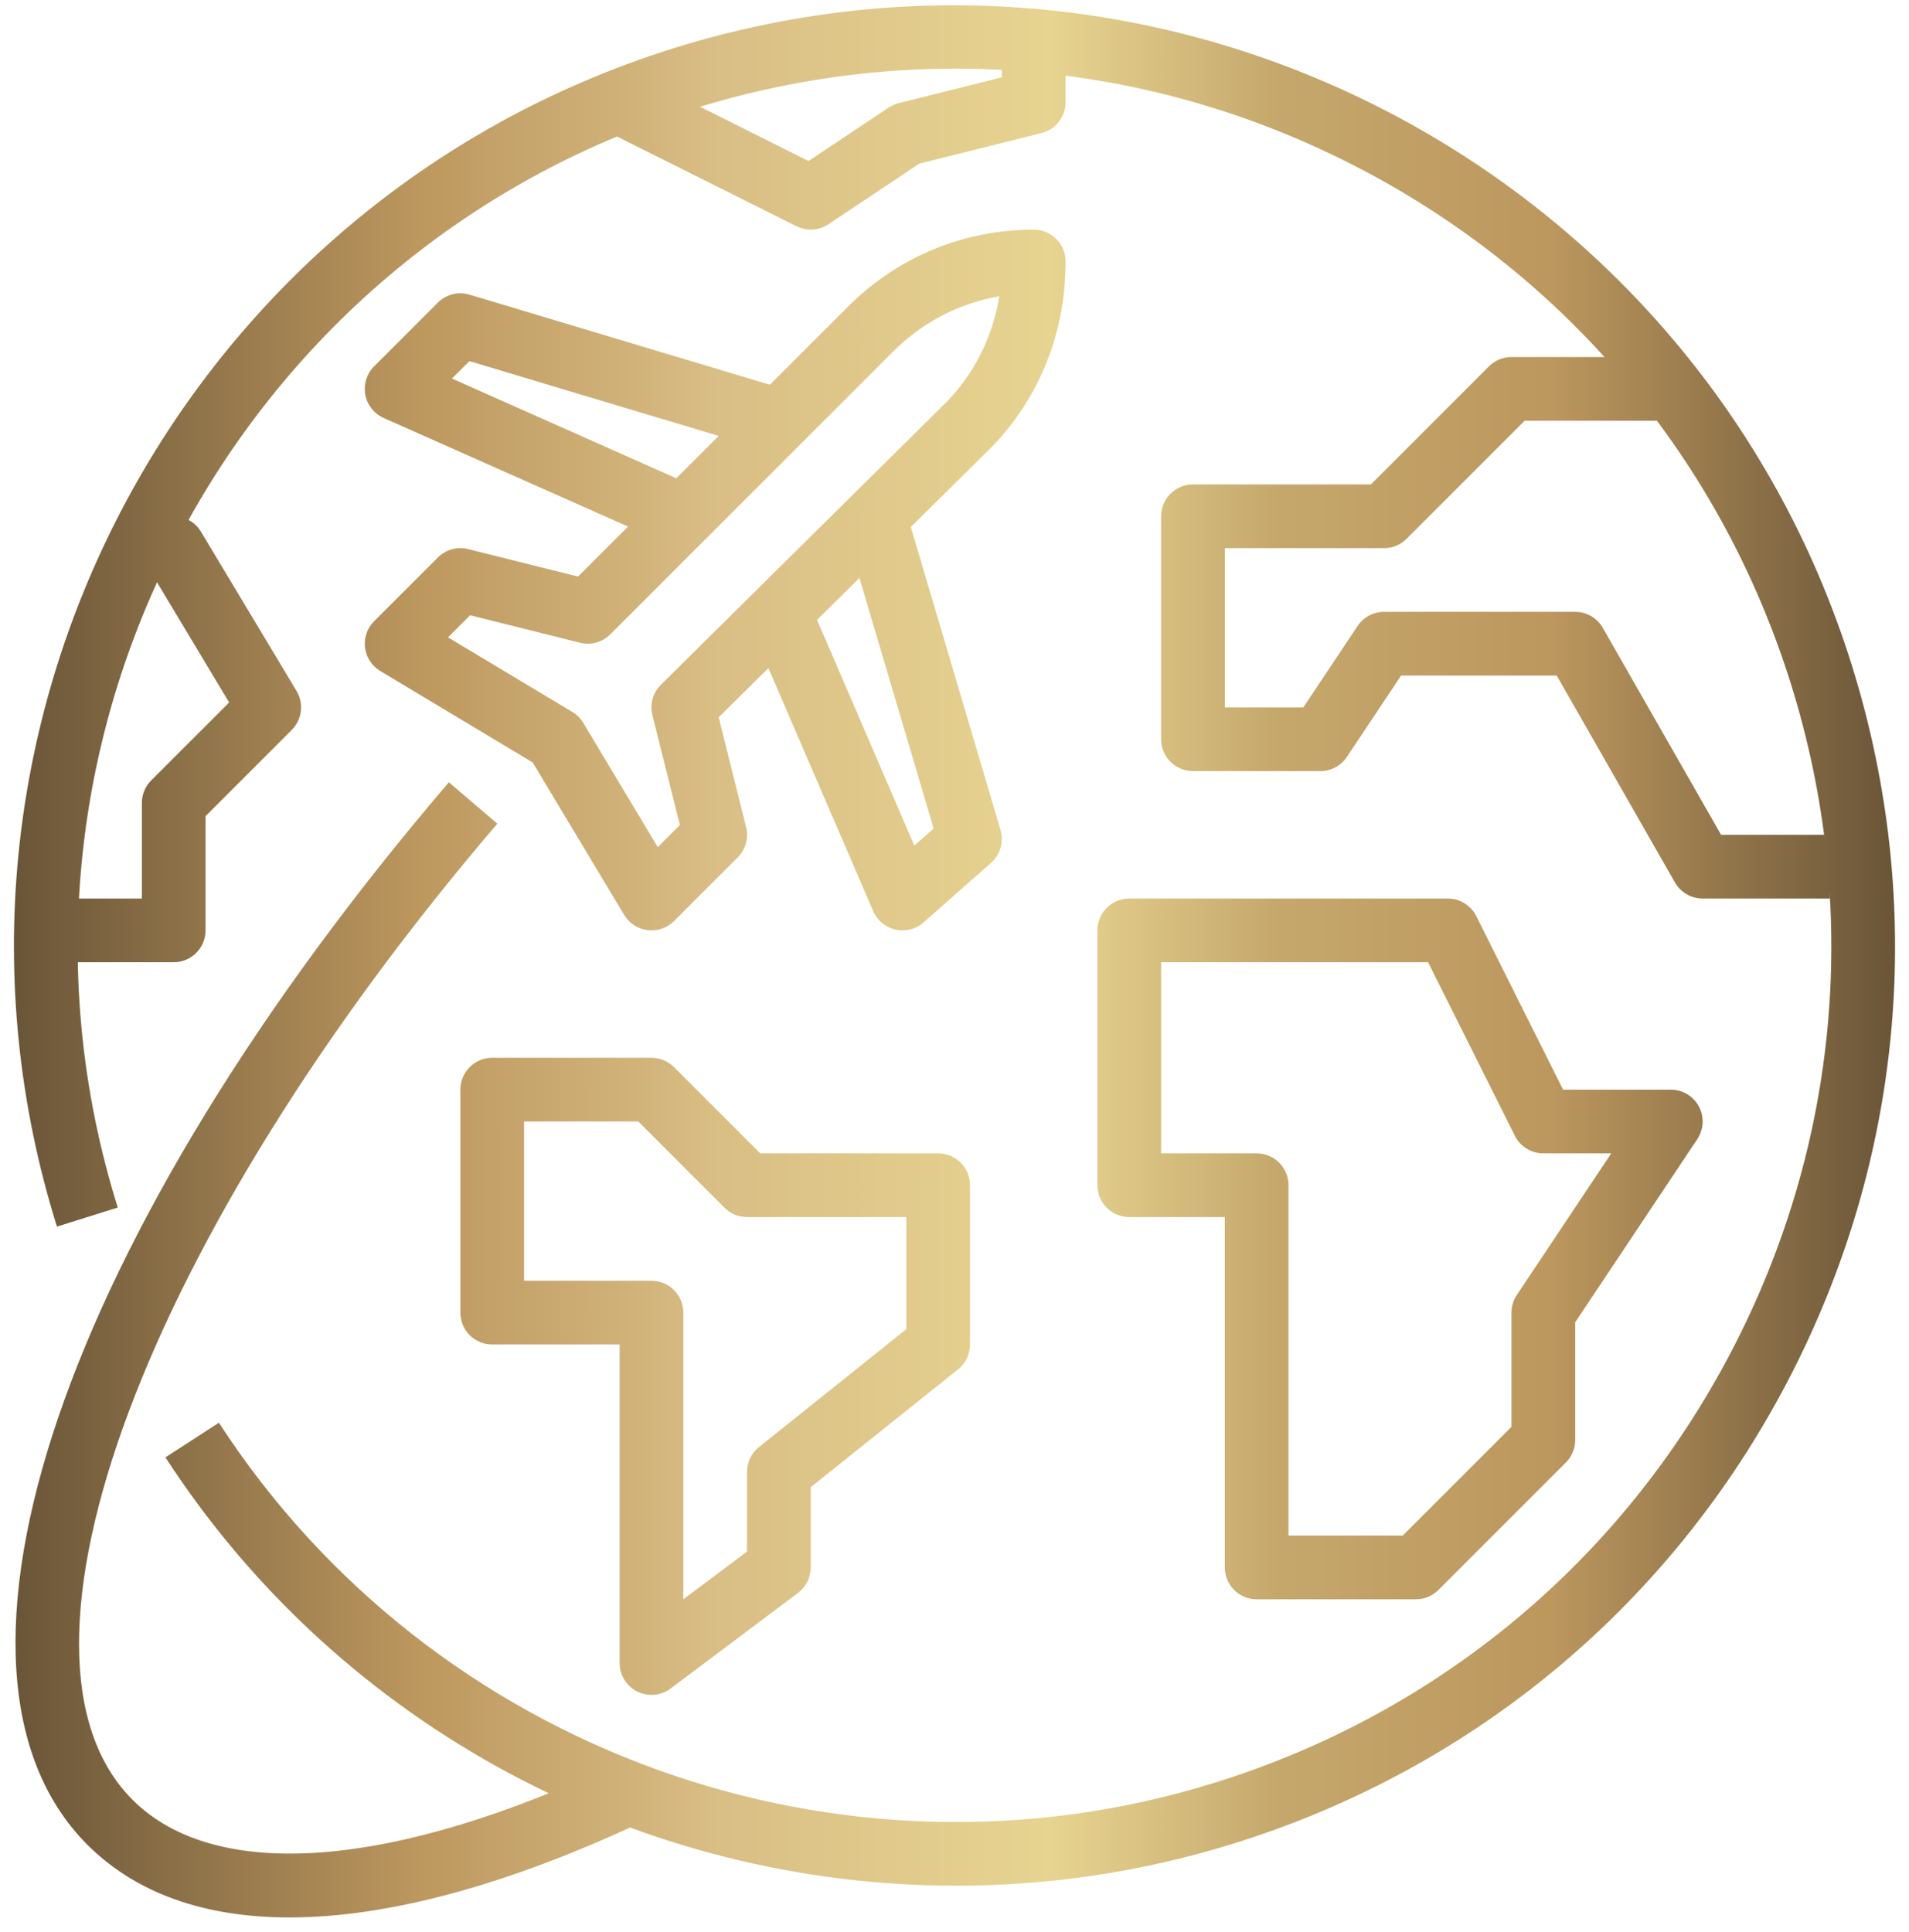 <svg width="84" height="85" viewBox="0 0 84 85" fill="none" xmlns="http://www.w3.org/2000/svg">
<path d="M81.477 29.25C74.661 7.479 51.41 -4.688 29.634 2.125C7.86 8.941 -4.308 32.198 2.506 53.97L5.182 53.132C-1.171 32.836 10.173 11.154 30.472 4.799C40.305 1.722 50.748 2.659 59.874 7.434C69.003 12.212 75.725 20.257 78.803 30.089C81.879 39.921 80.945 50.362 76.168 59.491C71.393 68.62 63.348 75.342 53.515 78.42C37.056 83.571 19.015 77.066 9.632 62.599L7.28 64.124C15.036 76.085 28.312 82.972 42.074 82.971C46.166 82.971 50.305 82.363 54.352 81.093C64.898 77.792 73.528 70.581 78.652 60.79C83.776 50.998 84.778 39.797 81.477 29.25Z" fill="url(#paint0_linear)"/>
<path d="M33.869 19.854L34.673 17.169L20.658 12.964C20.167 12.816 19.631 12.95 19.265 13.316L16.462 16.119C16.135 16.446 15.991 16.912 16.075 17.367C16.159 17.821 16.462 18.203 16.883 18.391L29.498 23.997L30.636 21.435L19.887 16.657L20.655 15.889L33.869 19.854Z" fill="url(#paint1_linear)"/>
<path d="M46.888 11.505C46.888 10.732 46.261 10.104 45.486 10.104C45.485 10.104 45.485 10.104 45.484 10.104C42.4 10.104 39.5 11.305 37.32 13.486L25.434 25.37L20.598 24.16C20.12 24.041 19.615 24.18 19.266 24.529L16.463 27.332C16.157 27.637 16.009 28.066 16.062 28.494C16.116 28.921 16.362 29.302 16.732 29.524L23.44 33.549L27.465 40.257C27.687 40.627 28.067 40.874 28.495 40.927C28.551 40.934 28.609 40.937 28.666 40.937C29.035 40.937 29.392 40.791 29.659 40.528L32.462 37.724C32.809 37.376 32.95 36.871 32.831 36.393L31.622 31.562L43.697 19.606C45.757 17.449 46.891 14.616 46.888 11.505ZM29.081 30.129C28.729 30.477 28.588 30.984 28.707 31.465L29.917 36.302L28.944 37.274L25.663 31.806C25.544 31.608 25.38 31.443 25.182 31.325L19.713 28.044L20.686 27.071L25.523 28.281C26.001 28.4 26.505 28.261 26.854 27.912L39.3 15.466C40.59 14.176 42.213 13.339 43.973 13.035C43.696 14.767 42.906 16.373 41.696 17.642L29.081 30.129Z" fill="url(#paint2_linear)"/>
<path d="M44.025 36.516L39.82 22.319L37.132 23.115L41.083 36.455L40.232 37.206L35.559 26.366L32.984 27.476L38.423 40.09C38.6 40.503 38.965 40.805 39.404 40.903C39.506 40.926 39.608 40.937 39.711 40.937C40.048 40.937 40.379 40.815 40.637 40.587L43.608 37.966C44.018 37.605 44.179 37.04 44.025 36.516Z" fill="url(#paint3_linear)"/>
<path d="M27.31 77.513C17.328 82.243 9.497 82.855 5.831 79.19C-0.524 72.835 6.377 54.372 21.883 36.242L19.752 34.42C2.746 54.305 -3.795 73.53 3.848 81.171C5.982 83.305 8.997 84.368 12.736 84.368C17.095 84.368 22.438 82.924 28.509 80.046L27.31 77.513Z" fill="url(#paint4_linear)"/>
<path d="M74.754 48.684C74.51 48.229 74.035 47.944 73.518 47.944H68.778L64.96 40.31C64.722 39.835 64.237 39.535 63.705 39.535H49.69C48.915 39.535 48.288 40.163 48.288 40.937V52.149C48.288 52.924 48.915 53.551 49.69 53.551H53.894V68.968C53.894 69.743 54.521 70.369 55.296 70.369H62.304C62.675 70.369 63.031 70.222 63.296 69.957L68.902 64.351C69.166 64.089 69.313 63.733 69.313 63.36V58.179L74.684 50.123C74.97 49.694 74.998 49.14 74.754 48.684ZM66.744 56.978C66.591 57.208 66.508 57.479 66.508 57.755V62.781L61.724 67.566H56.696V52.149C56.696 51.374 56.07 50.748 55.295 50.748H51.09V42.338H62.838L66.656 49.973C66.894 50.448 67.379 50.748 67.91 50.748H70.898L66.744 56.978Z" fill="url(#paint5_linear)"/>
<path d="M75.731 36.732L70.528 27.628C70.279 27.19 69.813 26.921 69.312 26.921H60.902C60.434 26.921 59.997 27.155 59.736 27.545L57.349 31.126H53.895V24.118H60.902C61.275 24.118 61.63 23.971 61.893 23.707L67.089 18.512H73.516V15.709H66.509C66.136 15.709 65.781 15.856 65.518 16.119L60.322 21.315H52.493C51.718 21.315 51.092 21.943 51.092 22.716V32.527C51.092 33.301 51.718 33.929 52.493 33.929H58.099C58.568 33.929 59.005 33.695 59.265 33.305L61.652 29.724H68.499L73.701 38.829C73.951 39.266 74.416 39.535 74.918 39.535H80.524V36.732H75.731Z" fill="url(#paint6_linear)"/>
<path d="M41.281 50.748H33.451L29.657 46.954C29.395 46.69 29.038 46.543 28.666 46.543H21.659C20.885 46.543 20.257 47.17 20.257 47.945V57.755C20.257 58.531 20.885 59.157 21.659 59.157H27.265V73.173C27.265 73.704 27.565 74.189 28.04 74.427C28.238 74.525 28.454 74.574 28.667 74.574C28.964 74.574 29.26 74.48 29.508 74.294L35.114 70.089C35.467 69.824 35.674 69.408 35.674 68.968V65.436L42.157 60.252C42.489 59.986 42.682 59.583 42.682 59.157V52.149C42.682 51.374 42.054 50.748 41.281 50.748ZM39.879 58.484L33.397 63.669C33.065 63.935 32.871 64.337 32.871 64.763V68.267L30.068 70.37V57.756C30.068 56.98 29.44 56.354 28.666 56.354H23.06V49.346H28.086L31.88 53.14C32.142 53.404 32.5 53.551 32.871 53.551H39.879V58.484Z" fill="url(#paint7_linear)"/>
<path d="M13.049 30.404L8.844 23.396C8.592 22.974 8.135 22.716 7.643 22.716H6.242V25.52H6.85L10.083 30.909L6.652 34.34C6.389 34.602 6.242 34.959 6.242 35.331V39.535H2.037V42.338H7.643C8.417 42.338 9.044 41.71 9.044 40.937V35.911L12.838 32.117C13.293 31.661 13.38 30.956 13.049 30.404Z" fill="url(#paint8_linear)"/>
<path d="M44.085 1.693V3.403L39.54 4.54C39.384 4.579 39.236 4.645 39.102 4.733L35.575 7.085L27.893 3.243L26.638 5.751L35.048 9.955C35.245 10.053 35.46 10.102 35.674 10.102C35.946 10.102 36.217 10.023 36.451 9.867L40.453 7.198L45.826 5.856C46.449 5.7 46.888 5.14 46.888 4.496V1.693H44.085Z" fill="url(#paint9_linear)"/>
<defs>
<linearGradient id="paint0_linear" x1="0.595" y1="42.286" x2="83.34" y2="42.286" gradientUnits="userSpaceOnUse">
<stop stop-color="#6A5538"/>
<stop offset="0.214" stop-color="#BC975E"/>
<stop offset="0.375" stop-color="#D9BE85"/>
<stop offset="0.552" stop-color="#E7D491"/>
<stop offset="0.673" stop-color="#C5A76C"/>
<stop offset="0.818" stop-color="#BC975E"/>
<stop offset="1" stop-color="#6A5538"/>
</linearGradient>
<linearGradient id="paint1_linear" x1="0.595" y1="42.286" x2="83.34" y2="42.286" gradientUnits="userSpaceOnUse">
<stop stop-color="#6A5538"/>
<stop offset="0.214" stop-color="#BC975E"/>
<stop offset="0.375" stop-color="#D9BE85"/>
<stop offset="0.552" stop-color="#E7D491"/>
<stop offset="0.673" stop-color="#C5A76C"/>
<stop offset="0.818" stop-color="#BC975E"/>
<stop offset="1" stop-color="#6A5538"/>
</linearGradient>
<linearGradient id="paint2_linear" x1="0.595" y1="42.286" x2="83.34" y2="42.286" gradientUnits="userSpaceOnUse">
<stop stop-color="#6A5538"/>
<stop offset="0.214" stop-color="#BC975E"/>
<stop offset="0.375" stop-color="#D9BE85"/>
<stop offset="0.552" stop-color="#E7D491"/>
<stop offset="0.673" stop-color="#C5A76C"/>
<stop offset="0.818" stop-color="#BC975E"/>
<stop offset="1" stop-color="#6A5538"/>
</linearGradient>
<linearGradient id="paint3_linear" x1="0.595" y1="42.286" x2="83.34" y2="42.286" gradientUnits="userSpaceOnUse">
<stop stop-color="#6A5538"/>
<stop offset="0.214" stop-color="#BC975E"/>
<stop offset="0.375" stop-color="#D9BE85"/>
<stop offset="0.552" stop-color="#E7D491"/>
<stop offset="0.673" stop-color="#C5A76C"/>
<stop offset="0.818" stop-color="#BC975E"/>
<stop offset="1" stop-color="#6A5538"/>
</linearGradient>
<linearGradient id="paint4_linear" x1="0.595" y1="42.286" x2="83.34" y2="42.286" gradientUnits="userSpaceOnUse">
<stop stop-color="#6A5538"/>
<stop offset="0.214" stop-color="#BC975E"/>
<stop offset="0.375" stop-color="#D9BE85"/>
<stop offset="0.552" stop-color="#E7D491"/>
<stop offset="0.673" stop-color="#C5A76C"/>
<stop offset="0.818" stop-color="#BC975E"/>
<stop offset="1" stop-color="#6A5538"/>
</linearGradient>
<linearGradient id="paint5_linear" x1="0.595" y1="42.286" x2="83.34" y2="42.286" gradientUnits="userSpaceOnUse">
<stop stop-color="#6A5538"/>
<stop offset="0.214" stop-color="#BC975E"/>
<stop offset="0.375" stop-color="#D9BE85"/>
<stop offset="0.552" stop-color="#E7D491"/>
<stop offset="0.673" stop-color="#C5A76C"/>
<stop offset="0.818" stop-color="#BC975E"/>
<stop offset="1" stop-color="#6A5538"/>
</linearGradient>
<linearGradient id="paint6_linear" x1="0.595" y1="42.286" x2="83.34" y2="42.286" gradientUnits="userSpaceOnUse">
<stop stop-color="#6A5538"/>
<stop offset="0.214" stop-color="#BC975E"/>
<stop offset="0.375" stop-color="#D9BE85"/>
<stop offset="0.552" stop-color="#E7D491"/>
<stop offset="0.673" stop-color="#C5A76C"/>
<stop offset="0.818" stop-color="#BC975E"/>
<stop offset="1" stop-color="#6A5538"/>
</linearGradient>
<linearGradient id="paint7_linear" x1="0.595" y1="42.286" x2="83.34" y2="42.286" gradientUnits="userSpaceOnUse">
<stop stop-color="#6A5538"/>
<stop offset="0.214" stop-color="#BC975E"/>
<stop offset="0.375" stop-color="#D9BE85"/>
<stop offset="0.552" stop-color="#E7D491"/>
<stop offset="0.673" stop-color="#C5A76C"/>
<stop offset="0.818" stop-color="#BC975E"/>
<stop offset="1" stop-color="#6A5538"/>
</linearGradient>
<linearGradient id="paint8_linear" x1="0.595" y1="42.286" x2="83.34" y2="42.286" gradientUnits="userSpaceOnUse">
<stop stop-color="#6A5538"/>
<stop offset="0.214" stop-color="#BC975E"/>
<stop offset="0.375" stop-color="#D9BE85"/>
<stop offset="0.552" stop-color="#E7D491"/>
<stop offset="0.673" stop-color="#C5A76C"/>
<stop offset="0.818" stop-color="#BC975E"/>
<stop offset="1" stop-color="#6A5538"/>
</linearGradient>
<linearGradient id="paint9_linear" x1="0.595" y1="42.286" x2="83.34" y2="42.286" gradientUnits="userSpaceOnUse">
<stop stop-color="#6A5538"/>
<stop offset="0.214" stop-color="#BC975E"/>
<stop offset="0.375" stop-color="#D9BE85"/>
<stop offset="0.552" stop-color="#E7D491"/>
<stop offset="0.673" stop-color="#C5A76C"/>
<stop offset="0.818" stop-color="#BC975E"/>
<stop offset="1" stop-color="#6A5538"/>
</linearGradient>
</defs>
</svg>

